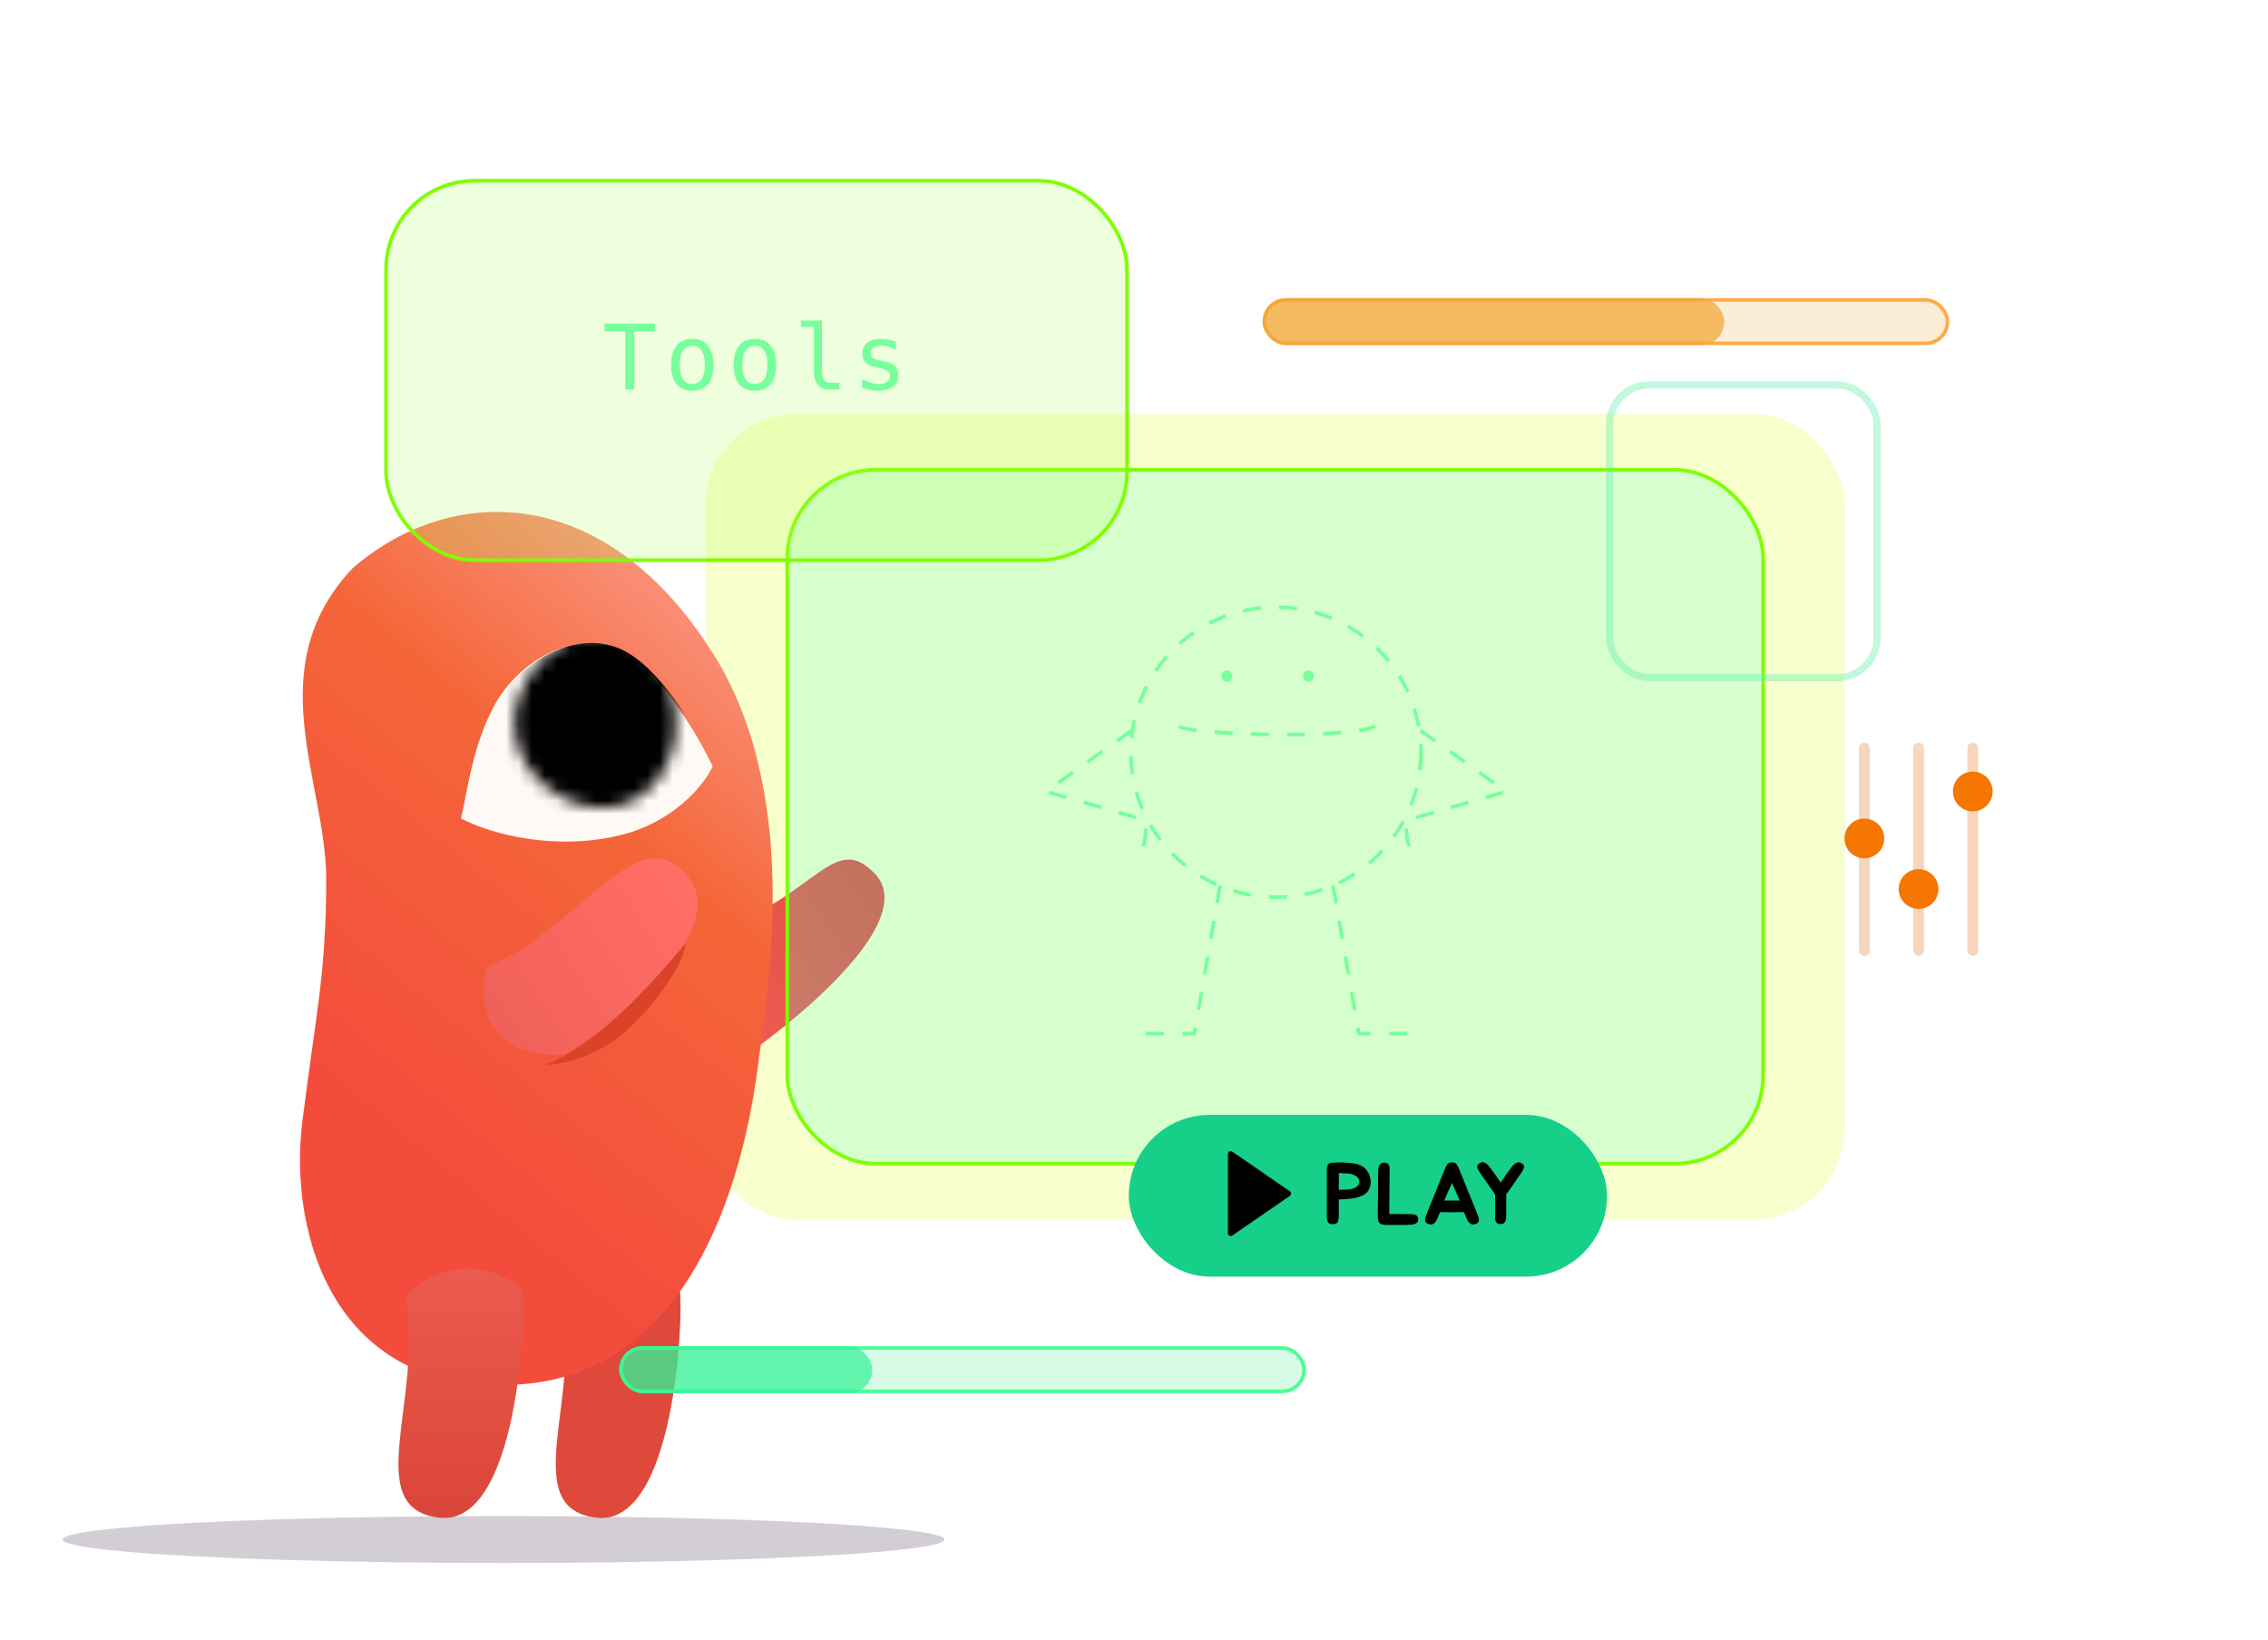 <svg width="177" height="128" viewBox="0 0 177 128" fill="none" xmlns="http://www.w3.org/2000/svg">
<g filter="url(#filter0_f_1723_288)">
<rect x="55.093" y="32.298" width="88.854" height="62.903" rx="7.052" fill="#DBFF00" fill-opacity="0.2"/>
</g>
<g filter="url(#filter1_f_1723_288)">
<ellipse cx="39.296" cy="120.164" rx="34.413" ry="1.833" fill="#270B31" fill-opacity="0.2"/>
</g>
<path d="M46.535 118.458C52.663 119.205 53.358 102.808 53.053 100.678C49.551 97.701 45.584 99.279 43.944 101.193C45.325 109.316 40.408 117.711 46.535 118.458Z" fill="#DE493C"/>
<path d="M68.247 68.16C72.502 72.496 58.033 82.797 56.114 83.691C51.163 81.711 55.887 74.916 56.583 72.535C64.021 69.306 65.222 65.078 68.247 68.16Z" fill="url(#paint0_linear_1723_288)"/>
<path d="M55.642 51.001C47.252 37.666 35.244 37.665 27.517 44.352C20.195 52.12 25.459 61.059 25.459 68.617C25.459 75.882 24.667 79.051 23.598 87.519C22.492 96.283 26.075 109.194 40.774 108.04C55.473 106.887 58.488 88.538 59.203 82.812C59.919 77.087 62.575 62.021 55.642 51.001Z" fill="url(#paint1_linear_1723_288)"/>
<path d="M48.579 65.146C52.365 64.175 54.797 61.547 55.62 59.818C54.59 57.636 51.812 52.831 48.938 51.062C45.347 48.851 40.575 51.33 38.542 55.134C36.916 58.178 36.511 61.514 35.982 63.887C38.319 65.119 43.441 66.464 48.579 65.146Z" fill="#FEF9F5"/>
<mask id="mask0_1723_288" style="mask-type:alpha" maskUnits="userSpaceOnUse" x="40" y="49" width="13" height="15">
<path d="M52.722 55.688C53.09 59.419 50.787 62.701 47.576 63.018C44.366 63.336 40.543 60.787 40.174 57.056C39.805 53.325 43.03 49.824 46.241 49.507C49.451 49.189 52.353 51.957 52.722 55.688Z" fill="black"/>
</mask>
<g mask="url(#mask0_1723_288)">
<path d="M48.754 66.689C52.411 65.308 54.972 61.505 55.796 59.777C54.766 57.595 51.987 52.789 49.114 51.02C45.522 48.809 40.75 51.288 38.718 55.093C37.092 58.136 36.041 62.646 35.365 64.637C37.702 65.869 44.184 68.415 48.754 66.689Z" fill="black"/>
</g>
<path d="M53.645 68.361C57.555 73.01 45.887 81.43 43.967 82.323C37.54 82.585 37.325 77.889 38.021 75.508C45.459 72.278 49.735 63.712 53.645 68.361Z" fill="url(#paint2_linear_1723_288)"/>
<path d="M34.259 118.458C40.387 119.205 41.082 102.808 40.777 100.678C37.275 97.701 33.308 99.279 31.668 101.193C33.048 109.316 28.131 117.711 34.259 118.458Z" fill="url(#paint3_linear_1723_288)"/>
<path d="M53.539 73.592C46.807 81.711 43.639 82.569 42.649 83.097C43.375 83.163 45.7 82.713 47.797 81.315C49.579 80.127 53.143 76.166 53.539 73.592Z" fill="#DB422A"/>
<rect x="61.439" y="36.67" width="76.16" height="54.158" rx="6.911" fill="#58FFD7" fill-opacity="0.2" stroke="#7FFF00" stroke-width="0.282"/>
<rect x="125.611" y="30.041" width="20.874" height="22.848" rx="3.103" stroke="#67EEAD" stroke-opacity="0.4" stroke-width="0.564"/>
<circle cx="99.572" cy="58.708" r="11.319" stroke="#76FF9C" stroke-width="0.282" stroke-dasharray="1.41 1.41"/>
<path d="M95.221 69.107L93.205 80.673H88.642" stroke="#76FF9C" stroke-width="0.282" stroke-dasharray="1.41 1.41"/>
<path d="M104.028 69.107L106.044 80.673H110.607" stroke="#76FF9C" stroke-width="0.282" stroke-dasharray="1.41 1.41"/>
<path d="M88.324 57.01L81.639 61.785L89.385 64.014C89.491 64.862 89.427 66.666 88.324 67.091" stroke="#76FF9C" stroke-width="0.282" stroke-dasharray="1.41 1.41"/>
<path d="M110.856 57.01L117.541 61.785L109.795 64.014C109.689 64.862 109.752 66.666 110.856 67.091" stroke="#76FF9C" stroke-width="0.282" stroke-dasharray="1.41 1.41"/>
<path d="M92.038 56.692C92.674 57.329 104.983 57.753 107.318 56.692" stroke="#76FF9C" stroke-width="0.282" stroke-dasharray="1.41 1.41"/>
<circle cx="95.751" cy="52.766" r="0.424" fill="#76FF9C"/>
<circle cx="102.118" cy="52.766" r="0.424" fill="#76FF9C"/>
<rect x="30.129" y="14.104" width="57.825" height="29.618" rx="6.911" fill="#ACFF58" fill-opacity="0.2" stroke="#7FFF00" stroke-width="0.282"/>
<path d="M47.182 25.259H51.104V25.845H49.496V30.4H48.797V25.845H47.182V25.259ZM54.026 26.988C53.704 26.988 53.461 27.113 53.295 27.363C53.13 27.613 53.048 27.984 53.048 28.475C53.048 28.964 53.13 29.335 53.295 29.587C53.461 29.838 53.704 29.963 54.026 29.963C54.349 29.963 54.594 29.838 54.759 29.587C54.924 29.335 55.007 28.964 55.007 28.475C55.007 27.984 54.924 27.613 54.759 27.363C54.594 27.113 54.349 26.988 54.026 26.988ZM54.026 26.451C54.56 26.451 54.969 26.624 55.251 26.97C55.536 27.317 55.678 27.819 55.678 28.475C55.678 29.134 55.537 29.637 55.255 29.983C54.972 30.328 54.563 30.5 54.026 30.5C53.491 30.5 53.082 30.328 52.8 29.983C52.517 29.637 52.376 29.134 52.376 28.475C52.376 27.819 52.517 27.317 52.8 26.97C53.082 26.624 53.491 26.451 54.026 26.451ZM58.909 26.988C58.588 26.988 58.344 27.113 58.179 27.363C58.014 27.613 57.931 27.984 57.931 28.475C57.931 28.964 58.014 29.335 58.179 29.587C58.344 29.838 58.588 29.963 58.909 29.963C59.233 29.963 59.477 29.838 59.643 29.587C59.808 29.335 59.891 28.964 59.891 28.475C59.891 27.984 59.808 27.613 59.643 27.363C59.477 27.113 59.233 26.988 58.909 26.988ZM58.909 26.451C59.444 26.451 59.853 26.624 60.135 26.97C60.42 27.317 60.562 27.819 60.562 28.475C60.562 29.134 60.421 29.637 60.138 29.983C59.856 30.328 59.446 30.5 58.909 30.5C58.374 30.5 57.966 30.328 57.683 29.983C57.401 29.637 57.26 29.134 57.26 28.475C57.26 27.819 57.401 27.317 57.683 26.97C57.966 26.624 58.374 26.451 58.909 26.451ZM64.147 29.005C64.147 29.29 64.199 29.505 64.302 29.649C64.408 29.794 64.563 29.866 64.767 29.866H65.508V30.4H64.705C64.327 30.4 64.033 30.279 63.824 30.038C63.617 29.795 63.514 29.451 63.514 29.005V25.517H62.498V25.021H64.147V29.005ZM69.906 26.678V27.297C69.725 27.192 69.542 27.113 69.358 27.06C69.175 27.007 68.988 26.981 68.797 26.981C68.51 26.981 68.296 27.028 68.153 27.122C68.013 27.214 67.943 27.355 67.943 27.546C67.943 27.718 67.996 27.846 68.102 27.931C68.207 28.016 68.47 28.099 68.89 28.179L69.145 28.227C69.459 28.287 69.697 28.406 69.858 28.585C70.021 28.764 70.102 28.997 70.102 29.284C70.102 29.665 69.967 29.964 69.696 30.18C69.425 30.393 69.048 30.5 68.566 30.5C68.376 30.5 68.176 30.479 67.967 30.438C67.758 30.399 67.532 30.339 67.289 30.259V29.605C67.525 29.726 67.751 29.818 67.967 29.88C68.183 29.94 68.387 29.97 68.58 29.97C68.86 29.97 69.077 29.913 69.231 29.801C69.385 29.686 69.462 29.526 69.462 29.322C69.462 29.028 69.18 28.825 68.618 28.713L68.591 28.706L68.353 28.658C67.988 28.587 67.722 28.467 67.554 28.299C67.386 28.13 67.303 27.899 67.303 27.607C67.303 27.238 67.428 26.953 67.678 26.753C67.928 26.552 68.285 26.451 68.749 26.451C68.956 26.451 69.154 26.47 69.345 26.509C69.535 26.546 69.722 26.602 69.906 26.678Z" fill="#76FF9C"/>
<rect x="88.095" y="87.021" width="37.323" height="12.624" rx="6.312" fill="#16CF89"/>
<path d="M100.661 92.982C100.787 93.069 100.787 93.255 100.661 93.342L96.174 96.434C96.028 96.535 95.83 96.431 95.83 96.254L95.83 90.07C95.83 89.894 96.028 89.789 96.174 89.89L100.661 92.982Z" fill="black"/>
<path d="M118.94 91.018C118.944 91.041 118.944 91.064 118.94 91.086C118.94 91.109 118.933 91.134 118.919 91.161C118.901 91.224 118.881 91.281 118.858 91.331C118.831 91.394 118.797 91.448 118.756 91.494C118.738 91.521 118.72 91.548 118.702 91.575C118.688 91.598 118.675 91.62 118.661 91.643L118.573 91.758L117.704 93.014L117.548 93.211V95.017C117.539 95.04 117.534 95.063 117.534 95.085C117.534 95.108 117.532 95.133 117.527 95.16C117.518 95.183 117.511 95.205 117.507 95.228C117.502 95.246 117.496 95.266 117.487 95.289C117.477 95.307 117.473 95.321 117.473 95.33C117.468 95.339 117.464 95.346 117.459 95.35C117.459 95.355 117.457 95.361 117.453 95.371C117.425 95.416 117.387 95.457 117.337 95.493C117.238 95.543 117.124 95.554 116.998 95.527C116.925 95.518 116.871 95.495 116.835 95.459C116.812 95.445 116.794 95.429 116.78 95.411C116.767 95.393 116.753 95.373 116.74 95.35C116.731 95.323 116.722 95.298 116.713 95.275C116.703 95.253 116.697 95.23 116.692 95.207C116.683 95.185 116.679 95.165 116.679 95.146C116.679 95.124 116.679 95.103 116.679 95.085V93.232L116.529 93.001L115.647 91.752L115.572 91.629C115.545 91.589 115.511 91.541 115.47 91.487C115.434 91.437 115.402 91.383 115.375 91.324C115.357 91.297 115.341 91.27 115.327 91.242C115.318 91.211 115.309 91.179 115.3 91.147C115.287 91.102 115.284 91.057 115.294 91.012C115.307 90.953 115.334 90.903 115.375 90.862C115.42 90.822 115.468 90.79 115.518 90.767C115.581 90.722 115.653 90.704 115.735 90.713C115.785 90.713 115.828 90.722 115.864 90.74C115.9 90.758 115.936 90.778 115.972 90.801C116.013 90.833 116.052 90.867 116.088 90.903C116.129 90.939 116.165 90.978 116.197 91.018C116.233 91.064 116.267 91.107 116.298 91.147C116.33 91.184 116.362 91.227 116.393 91.276L116.414 91.303C116.522 91.448 116.624 91.589 116.719 91.725C116.814 91.856 116.914 91.998 117.018 92.152C117.027 92.161 117.041 92.179 117.059 92.207C117.077 92.234 117.097 92.265 117.12 92.302C117.138 92.27 117.154 92.243 117.167 92.22C117.186 92.193 117.199 92.175 117.208 92.166C117.312 92.012 117.412 91.867 117.507 91.731C117.602 91.596 117.704 91.455 117.812 91.31L117.826 91.283C117.862 91.242 117.894 91.202 117.921 91.161C117.953 91.116 117.987 91.07 118.023 91.025C118.082 90.944 118.161 90.874 118.261 90.815C118.333 90.765 118.408 90.733 118.485 90.72C118.571 90.711 118.645 90.729 118.709 90.774C118.736 90.792 118.761 90.808 118.783 90.822C118.811 90.835 118.833 90.851 118.851 90.869C118.887 90.91 118.917 90.96 118.94 91.018Z" fill="black"/>
<path d="M115.405 95.072C115.409 95.099 115.412 95.126 115.412 95.153C115.416 95.176 115.418 95.203 115.418 95.235C115.418 95.289 115.402 95.339 115.371 95.384C115.357 95.407 115.339 95.429 115.316 95.452C115.294 95.47 115.267 95.486 115.235 95.499C115.122 95.563 115.002 95.585 114.875 95.567C114.812 95.549 114.755 95.52 114.705 95.479C114.696 95.47 114.69 95.466 114.685 95.466C114.681 95.461 114.676 95.454 114.671 95.445C114.667 95.441 114.662 95.436 114.658 95.432C114.653 95.423 114.647 95.416 114.638 95.411C114.615 95.389 114.597 95.368 114.583 95.35C114.57 95.328 114.556 95.305 114.542 95.282C114.533 95.26 114.522 95.239 114.509 95.221C114.499 95.198 114.488 95.176 114.475 95.153C114.466 95.135 114.456 95.119 114.447 95.106C114.438 95.088 114.432 95.07 114.427 95.051C114.409 95.011 114.398 94.975 114.393 94.943L114.251 94.61C113.938 94.61 113.626 94.612 113.314 94.617C113.006 94.617 112.696 94.615 112.383 94.61L112.241 94.943C112.232 94.961 112.225 94.979 112.22 94.997C112.22 95.015 112.216 95.033 112.207 95.051C112.198 95.07 112.189 95.088 112.18 95.106C112.175 95.119 112.168 95.135 112.159 95.153C112.146 95.176 112.132 95.198 112.119 95.221C112.11 95.239 112.098 95.26 112.085 95.282C112.076 95.305 112.064 95.328 112.051 95.35C112.037 95.368 112.019 95.389 111.996 95.411C111.987 95.416 111.981 95.423 111.976 95.432C111.971 95.436 111.967 95.441 111.962 95.445C111.958 95.454 111.953 95.461 111.949 95.466C111.944 95.466 111.938 95.47 111.928 95.479C111.879 95.52 111.822 95.549 111.759 95.567C111.632 95.585 111.512 95.563 111.399 95.499C111.367 95.486 111.34 95.47 111.317 95.452C111.295 95.429 111.277 95.407 111.263 95.384C111.231 95.339 111.216 95.289 111.216 95.235C111.216 95.203 111.216 95.176 111.216 95.153C111.22 95.126 111.225 95.099 111.229 95.072C111.238 95.031 111.25 94.99 111.263 94.95C111.277 94.909 111.283 94.888 111.283 94.888L112.696 91.412L112.736 91.304C112.745 91.276 112.757 91.251 112.77 91.229C112.784 91.206 112.795 91.179 112.804 91.147C112.827 91.089 112.852 91.037 112.879 90.991C112.893 90.964 112.908 90.939 112.927 90.916C112.945 90.894 112.963 90.871 112.981 90.849C113.008 90.812 113.046 90.783 113.096 90.76C113.16 90.738 113.232 90.726 113.314 90.726C113.4 90.726 113.474 90.738 113.538 90.76C113.587 90.783 113.626 90.812 113.653 90.849C113.685 90.889 113.719 90.937 113.755 90.991C113.782 91.037 113.807 91.089 113.83 91.147C113.839 91.179 113.85 91.206 113.864 91.229C113.877 91.251 113.888 91.276 113.897 91.304L113.938 91.412L115.35 94.888C115.35 94.888 115.357 94.909 115.371 94.95C115.384 94.99 115.396 95.031 115.405 95.072ZM113.796 93.408C113.737 93.277 113.676 93.141 113.612 93.001C113.553 92.861 113.49 92.718 113.422 92.573C113.404 92.532 113.386 92.492 113.368 92.451C113.35 92.406 113.332 92.363 113.314 92.322C113.3 92.363 113.284 92.406 113.266 92.451C113.248 92.492 113.23 92.532 113.212 92.573C113.144 92.718 113.078 92.861 113.015 93.001C112.956 93.141 112.897 93.277 112.838 93.408L112.716 93.707H113.918L113.796 93.408Z" fill="black"/>
<path d="M110.659 95.017C110.668 95.04 110.673 95.074 110.673 95.119C110.673 95.16 110.673 95.194 110.673 95.221C110.673 95.257 110.666 95.291 110.652 95.323C110.639 95.355 110.621 95.384 110.598 95.411C110.557 95.466 110.499 95.506 110.422 95.533C110.313 95.57 110.211 95.588 110.116 95.588C110.066 95.592 110.014 95.594 109.96 95.594C109.906 95.594 109.851 95.599 109.797 95.608H109.77C109.421 95.613 109.061 95.613 108.69 95.608C108.6 95.604 108.498 95.604 108.385 95.608C108.272 95.617 108.161 95.615 108.052 95.601C107.943 95.592 107.844 95.567 107.753 95.527C107.667 95.481 107.606 95.411 107.57 95.316C107.561 95.293 107.554 95.273 107.55 95.255C107.545 95.232 107.543 95.21 107.543 95.187C107.525 95.033 107.518 94.882 107.522 94.732C107.527 94.583 107.529 94.436 107.529 94.291L107.543 93.306V92.397C107.543 92.234 107.543 92.089 107.543 91.962C107.547 91.835 107.552 91.695 107.556 91.541V91.507C107.561 91.462 107.563 91.417 107.563 91.371C107.568 91.326 107.57 91.281 107.57 91.236C107.579 91.132 107.604 91.043 107.645 90.971C107.672 90.903 107.719 90.849 107.787 90.808C107.846 90.767 107.916 90.747 107.998 90.747C108.029 90.747 108.059 90.749 108.086 90.754C108.118 90.754 108.147 90.756 108.174 90.76C108.201 90.765 108.226 90.774 108.249 90.787C108.276 90.801 108.303 90.819 108.33 90.842C108.358 90.874 108.382 90.912 108.405 90.957C108.423 91.007 108.435 91.057 108.439 91.107C108.444 91.138 108.448 91.168 108.453 91.195C108.457 91.222 108.459 91.249 108.459 91.276C108.45 91.303 108.446 91.331 108.446 91.358C108.446 91.385 108.446 91.41 108.446 91.433V91.555L108.419 94.753L109.763 94.766H110.082C110.109 94.766 110.139 94.769 110.17 94.773C110.202 94.773 110.234 94.775 110.265 94.78C110.302 94.784 110.333 94.789 110.361 94.793C110.388 94.798 110.415 94.805 110.442 94.814C110.492 94.827 110.533 94.85 110.564 94.882C110.614 94.927 110.646 94.972 110.659 95.017Z" fill="black"/>
<path d="M106.491 91.154C106.663 91.313 106.789 91.503 106.871 91.725C106.952 91.942 106.984 92.159 106.966 92.376C106.948 92.585 106.882 92.777 106.769 92.953C106.656 93.125 106.484 93.257 106.253 93.347C106.072 93.424 105.893 93.478 105.717 93.51C105.54 93.542 105.345 93.567 105.133 93.585C105.038 93.594 104.956 93.601 104.888 93.605C104.825 93.605 104.75 93.608 104.664 93.612C104.646 93.612 104.614 93.612 104.569 93.612C104.528 93.612 104.499 93.614 104.481 93.619V95.024C104.467 95.11 104.449 95.198 104.427 95.289C104.409 95.38 104.356 95.45 104.27 95.499C104.221 95.527 104.16 95.543 104.087 95.547C104.015 95.552 103.949 95.549 103.89 95.54C103.827 95.531 103.773 95.515 103.727 95.493C103.687 95.466 103.653 95.42 103.625 95.357C103.607 95.316 103.589 95.271 103.571 95.221C103.558 95.167 103.551 95.101 103.551 95.024V91.27C103.551 91.238 103.553 91.209 103.558 91.181C103.562 91.154 103.567 91.127 103.571 91.1C103.58 91.077 103.587 91.052 103.592 91.025C103.596 90.998 103.603 90.973 103.612 90.951C103.621 90.928 103.63 90.907 103.639 90.889C103.653 90.871 103.668 90.855 103.687 90.842C103.709 90.819 103.743 90.799 103.788 90.781C103.838 90.763 103.911 90.754 104.006 90.754H104.019C104.16 90.745 104.316 90.738 104.488 90.733C104.66 90.724 104.802 90.726 104.915 90.74C104.979 90.749 105.038 90.756 105.092 90.76C105.146 90.76 105.198 90.763 105.248 90.767C105.302 90.772 105.357 90.776 105.411 90.781C105.465 90.785 105.52 90.792 105.574 90.801C105.619 90.81 105.66 90.817 105.696 90.822C105.737 90.826 105.778 90.833 105.819 90.842C105.855 90.851 105.893 90.86 105.934 90.869C105.979 90.878 106.02 90.894 106.056 90.916C106.151 90.944 106.23 90.978 106.294 91.018C106.357 91.059 106.423 91.104 106.491 91.154ZM106.083 92.274C106.088 92.166 106.065 92.071 106.015 91.989C105.97 91.908 105.905 91.84 105.819 91.786C105.732 91.731 105.635 91.688 105.527 91.657C105.418 91.625 105.309 91.602 105.201 91.589C105.173 91.589 105.135 91.589 105.085 91.589C105.04 91.584 104.99 91.582 104.936 91.582C104.882 91.577 104.829 91.575 104.78 91.575C104.734 91.571 104.698 91.568 104.671 91.568C104.648 91.564 104.621 91.561 104.59 91.561C104.558 91.561 104.522 91.561 104.481 91.561C104.485 91.702 104.488 91.838 104.488 91.969C104.488 92.096 104.488 92.234 104.488 92.383C104.483 92.465 104.481 92.546 104.481 92.627C104.481 92.709 104.481 92.788 104.481 92.865L104.902 92.858C105.011 92.858 105.13 92.852 105.262 92.838C105.393 92.824 105.517 92.797 105.635 92.757C105.753 92.716 105.852 92.657 105.934 92.58C106.02 92.503 106.07 92.401 106.083 92.274Z" fill="black"/>
<rect x="98.673" y="23.413" width="53.312" height="3.385" rx="1.692" fill="#F2A632" fill-opacity="0.2" stroke="#FFAB49" stroke-width="0.282"/>
<rect x="98.532" y="23.272" width="36.036" height="3.667" rx="1.833" fill="#F2A632" fill-opacity="0.7"/>
<rect x="48.464" y="105.214" width="53.312" height="3.385" rx="1.692" fill="#32F28B" fill-opacity="0.2" stroke="#49FF92" stroke-width="0.282"/>
<rect x="48.323" y="105.073" width="19.745" height="3.667" rx="1.833" fill="#32F296" fill-opacity="0.7"/>
<line x1="145.498" y1="58.39" x2="145.498" y2="74.186" stroke="#E27526" stroke-opacity="0.3" stroke-width="0.846" stroke-linecap="round"/>
<circle cx="145.498" cy="65.442" r="1.551" fill="#F57600"/>
<line x1="149.729" y1="58.39" x2="149.729" y2="74.186" stroke="#E27526" stroke-opacity="0.3" stroke-width="0.846" stroke-linecap="round"/>
<circle cx="149.729" cy="69.391" r="1.551" fill="#F57600"/>
<line x1="153.96" y1="58.39" x2="153.96" y2="74.186" stroke="#E27526" stroke-opacity="0.3" stroke-width="0.846" stroke-linecap="round"/>
<circle cx="153.96" cy="61.775" r="1.551" fill="#F57600"/>
<defs>
<filter id="filter0_f_1723_288" x="22.936" y="0.141" width="153.167" height="127.216" filterUnits="userSpaceOnUse" color-interpolation-filters="sRGB">
<feFlood flood-opacity="0" result="BackgroundImageFix"/>
<feBlend mode="normal" in="SourceGraphic" in2="BackgroundImageFix" result="shape"/>
<feGaussianBlur stdDeviation="16.078" result="effect1_foregroundBlur_1723_288"/>
</filter>
<filter id="filter1_f_1723_288" x="0.088" y="113.536" width="78.417" height="13.258" filterUnits="userSpaceOnUse" color-interpolation-filters="sRGB">
<feFlood flood-opacity="0" result="BackgroundImageFix"/>
<feBlend mode="normal" in="SourceGraphic" in2="BackgroundImageFix" result="shape"/>
<feGaussianBlur stdDeviation="2.398" result="effect1_foregroundBlur_1723_288"/>
</filter>
<linearGradient id="paint0_linear_1723_288" x1="69.299" y1="70.294" x2="53.257" y2="80.763" gradientUnits="userSpaceOnUse">
<stop stop-color="#E04D40"/>
<stop offset="1" stop-color="#F15F56"/>
</linearGradient>
<linearGradient id="paint1_linear_1723_288" x1="68.491" y1="55.428" x2="27.026" y2="105.638" gradientUnits="userSpaceOnUse">
<stop stop-color="#FB9782"/>
<stop offset="0.302" stop-color="#F46639"/>
<stop offset="0.76" stop-color="#F44C3C"/>
</linearGradient>
<linearGradient id="paint2_linear_1723_288" x1="54.697" y1="70.495" x2="38.656" y2="80.964" gradientUnits="userSpaceOnUse">
<stop stop-color="#FF6F66"/>
<stop offset="1" stop-color="#EF6058"/>
</linearGradient>
<linearGradient id="paint3_linear_1723_288" x1="36.659" y1="118.169" x2="36.663" y2="98.705" gradientUnits="userSpaceOnUse">
<stop stop-color="#DA4639"/>
<stop offset="1" stop-color="#EC5B4F"/>
</linearGradient>
</defs>
</svg>

